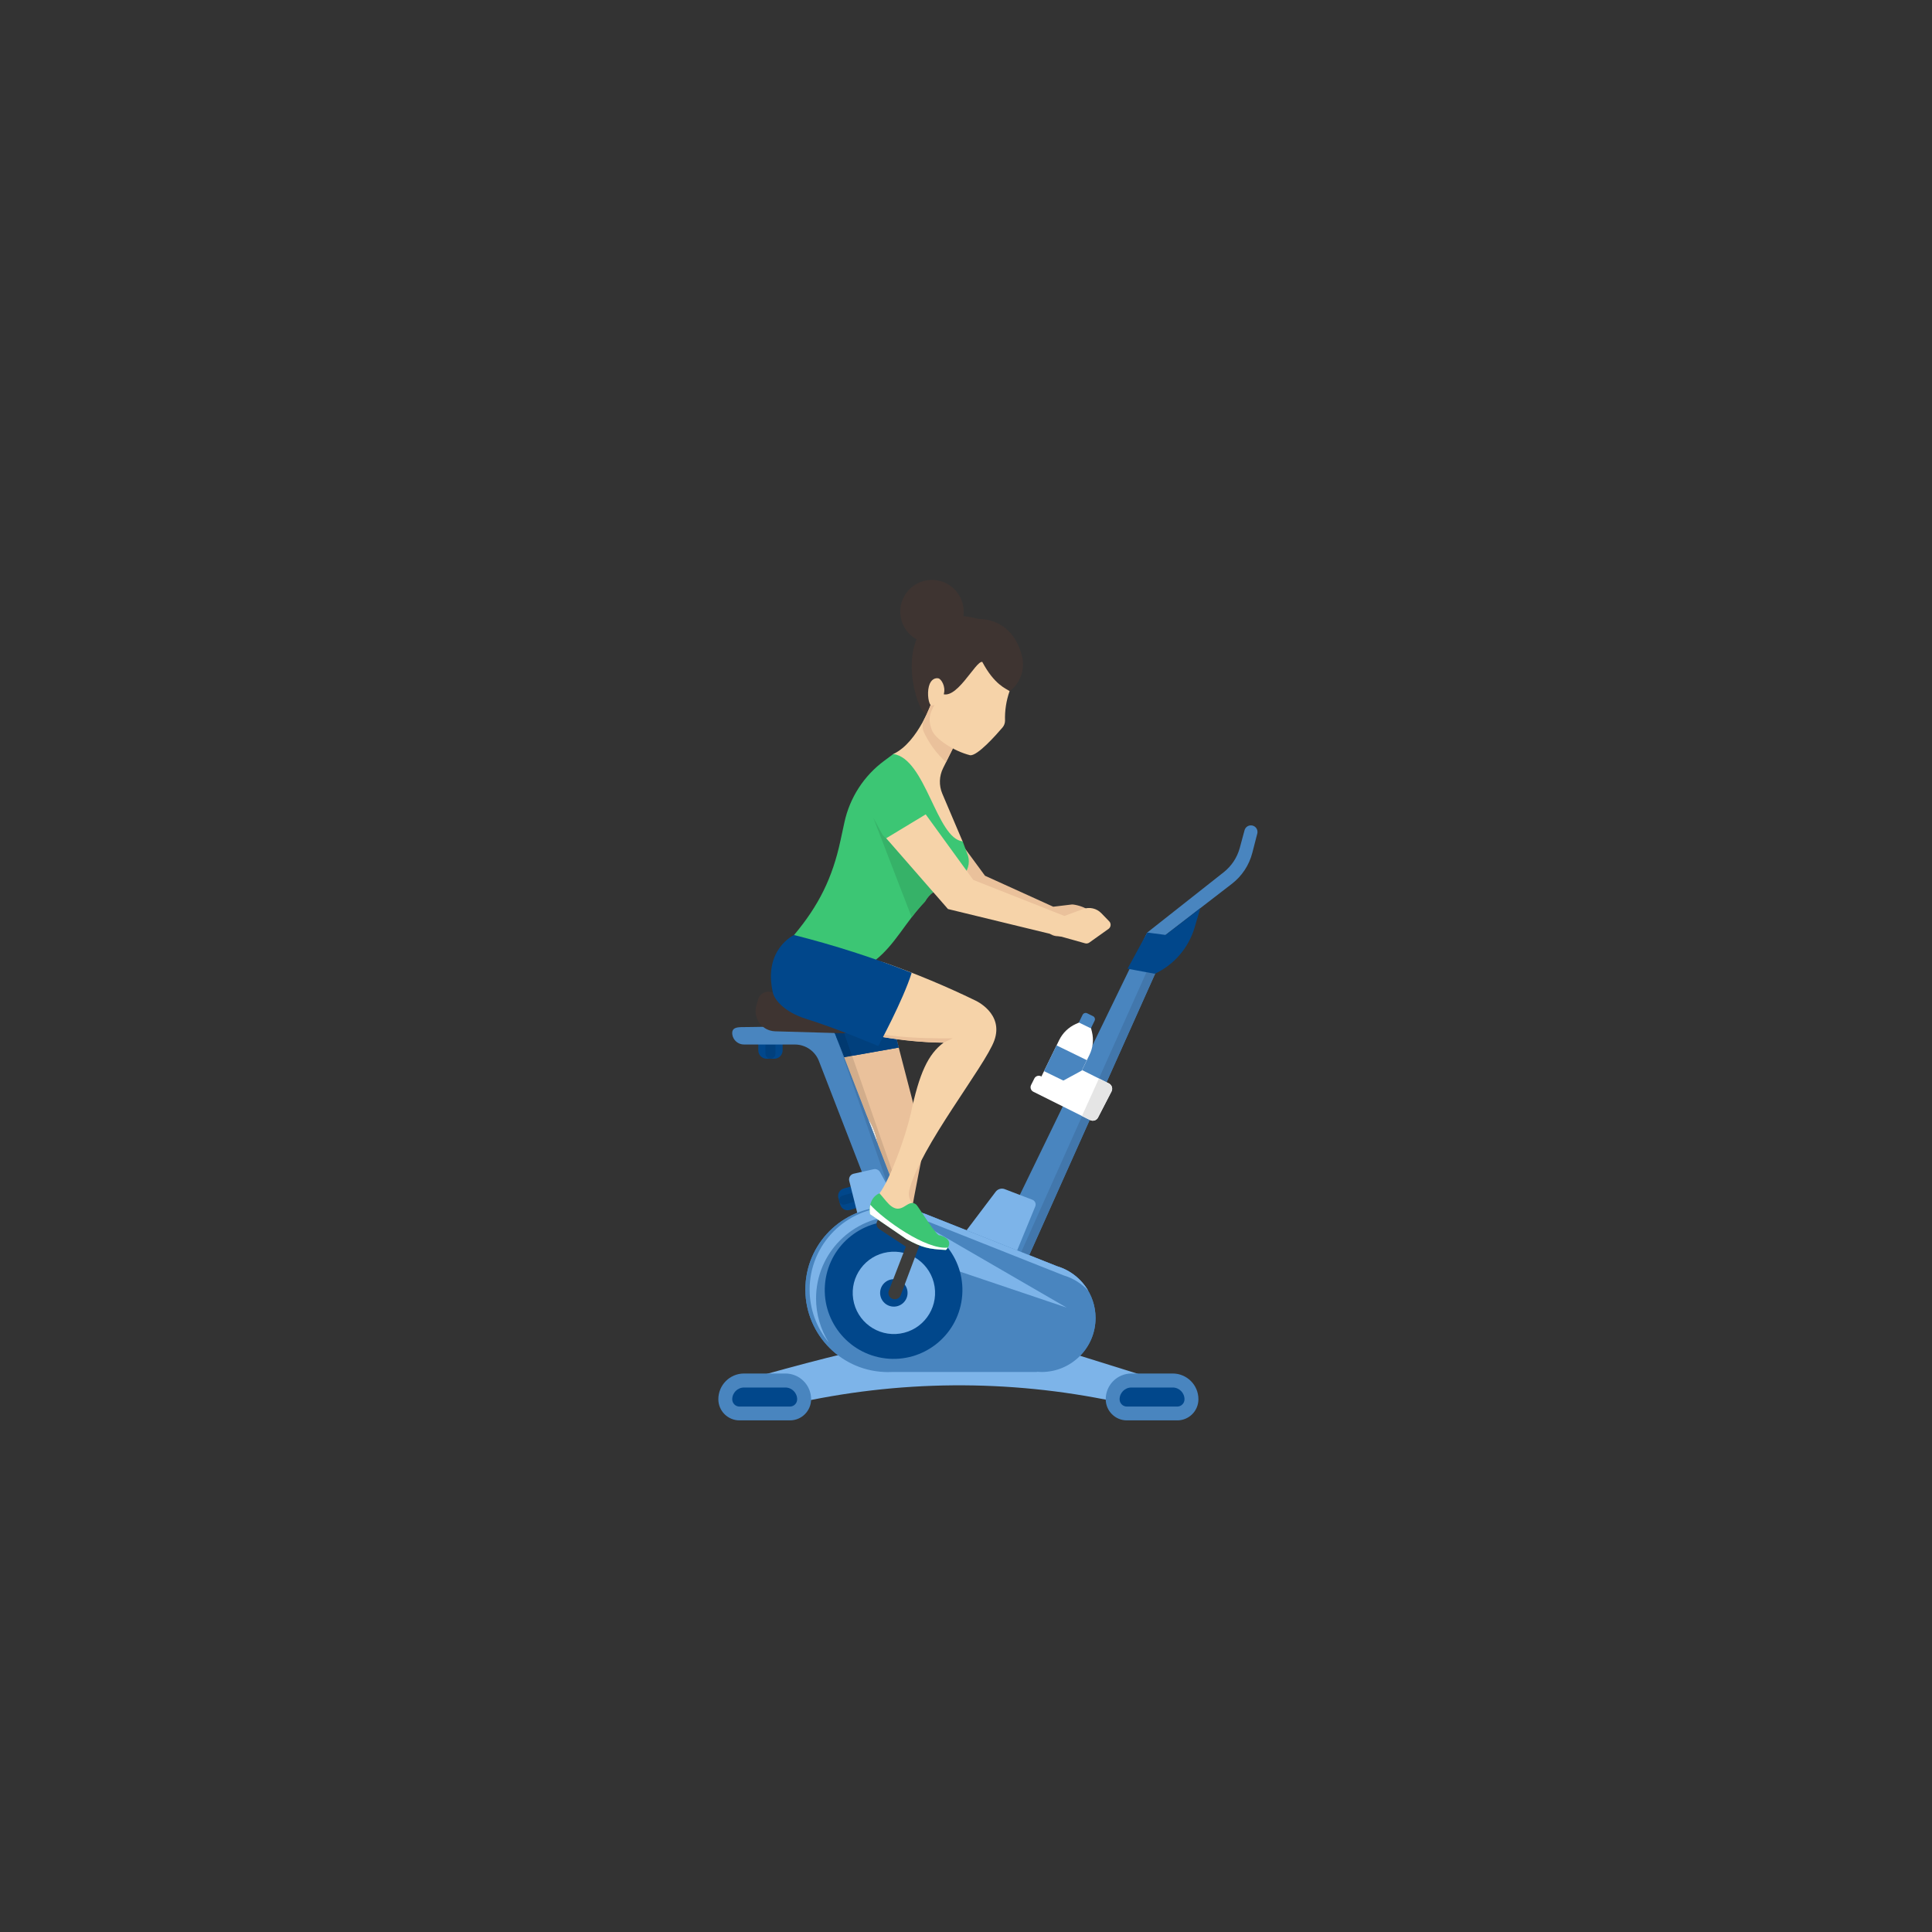 <svg xmlns="http://www.w3.org/2000/svg" xmlns:xlink="http://www.w3.org/1999/xlink" width="1080" zoomAndPan="magnify" viewBox="0 0 810 810" height="1080" preserveAspectRatio="xMidYMid meet" version="1.0"><rect x="0" y="0" width="810" height="810" fill="#333333" stroke="none"/><defs><clipPath id="5a22ea893a"><path d="M 463.211 575.836 L 502.793 575.836 L 502.793 595.5 L 463.211 595.5 Z M 463.211 575.836 " clip-rule="nonzero"/></clipPath><clipPath id="857880da2a"><path d="M 301.168 575.836 L 340.75 575.836 L 340.75 595.5 L 301.168 595.5 Z M 301.168 575.836 " clip-rule="nonzero"/></clipPath><clipPath id="63e592d3cd"><path d="M 480.527 346 L 527.207 346 L 527.207 395.254 L 480.527 395.254 Z M 480.527 346 " clip-rule="nonzero"/></clipPath><clipPath id="aeb2752777"><path d="M 453.316 452.148 L 466.922 452.148 L 466.922 470 L 453.316 470 Z M 453.316 452.148 " clip-rule="nonzero"/></clipPath><clipPath id="b34026754b"><path d="M 460.738 452.164 L 453.609 467.883 L 457.027 469.59 L 457.039 469.598 C 457.398 469.781 457.781 469.867 458.156 469.867 C 459.059 469.867 459.93 469.375 460.363 468.516 L 466.031 457.543 C 466.203 457.195 466.285 456.828 466.285 456.461 C 466.285 455.562 465.789 454.691 464.93 454.25 L 460.738 452.164 " clip-rule="nonzero"/></clipPath></defs><path fill="#eac19b" d="M 366.926 549.727 C 364.578 551.398 378.391 565.496 386.504 570.07 C 391.641 572.965 392.219 567.336 392.219 567.336 C 392.219 567.336 378.613 549.156 378.699 548.414 C 374.148 540.934 372.676 545.617 366.926 549.727 " fill-opacity="1" fill-rule="nonzero"/><path fill="#38385e" d="M 366.926 549.727 C 366.926 549.727 367.164 551.453 372.246 556.164 C 378.02 561.523 389.684 570.594 392.219 567.297 C 399.125 569.402 394.781 573.48 394.781 573.48 C 387.297 573.102 384.887 572.543 378.281 568.984 L 363.016 558.445 C 363.016 558.445 361.707 552.016 366.926 549.727 " fill-opacity="1" fill-rule="nonzero"/><path fill="#eac19b" d="M 369.203 409.984 L 387.484 480.336 C 387.484 480.336 373.57 546.902 377.488 551.652 C 381.41 556.402 366.727 550.145 366.727 550.145 L 365.195 524.172 L 363.684 506.09 C 363.324 501.766 364.078 497.422 365.871 493.473 C 369.164 486.223 368.875 477.848 365.094 470.84 L 331.695 416.418 L 369.203 409.984 " fill-opacity="1" fill-rule="nonzero"/><path fill="#01478b" d="M 369.188 409.984 L 376.797 439.195 L 343.98 445 L 331.648 416.395 L 369.188 409.984 " fill-opacity="1" fill-rule="nonzero"/><path fill="#01407d" d="M 369.188 409.984 L 331.648 416.395 L 337.617 430.23 L 342.758 430.641 C 346.27 430.949 349.285 431.027 350.449 434.352 L 350.688 434.965 L 346.539 423.047 C 345.379 419.715 342.359 417.387 338.848 417.113 L 334.195 416.688 L 337.477 416.688 L 342.758 417.113 C 346.27 417.387 349.289 419.715 350.449 423.047 L 357.262 442.652 L 376.797 439.195 L 375.09 432.645 L 369.191 409.984 L 369.188 409.984 " fill-opacity="1" fill-rule="nonzero"/><path fill="#4985bf" d="M 443.094 530.84 L 387.434 508.75 L 387.297 508.75 L 386.059 508.277 C 382.176 506.793 378.047 506.031 373.887 506.023 C 354.785 505.141 338.574 519.91 337.688 539.02 C 336.805 558.129 351.574 574.332 370.684 575.215 C 371.754 575.266 372.82 575.266 373.887 575.215 L 434.762 575.215 L 434.762 575.129 C 435.395 575.129 435.996 575.215 436.68 575.215 C 449.184 575.211 459.32 565.066 459.316 552.555 C 459.305 542.539 452.719 533.719 443.125 530.863 L 443.094 530.84 " fill-opacity="1" fill-rule="nonzero"/><path fill="#7db4e9" d="M 483 577.84 L 446.398 566.406 C 446.398 566.406 363.723 567.977 362.137 566.406 C 360.559 564.84 314.961 577.84 314.961 577.84 L 331.648 588.75 C 376.359 578.539 422.754 578.164 467.625 587.633 L 472.871 588.75 L 483 577.84 " fill-opacity="1" fill-rule="nonzero"/><path fill="#01478b" d="M 317.918 436.875 L 328.121 436.875 L 328.121 440.363 C 328.121 442.309 326.547 443.887 324.598 443.887 L 321.445 443.887 C 319.496 443.887 317.918 442.309 317.918 440.363 L 317.918 436.875 " fill-opacity="1" fill-rule="nonzero"/><path fill="#01407d" d="M 325.117 437.918 L 320.922 437.918 L 320.922 441.773 C 320.922 442.938 321.863 443.875 323.023 443.875 C 324.184 443.867 325.117 442.934 325.117 441.773 L 325.117 437.918 " fill-opacity="1" fill-rule="nonzero"/><path fill="#4985bf" d="M 480.996 390.965 L 411.02 535.031 L 389.34 534.82 L 350.449 434.352 C 349.285 431.027 346.27 430.949 342.758 430.641 L 337.477 430.219 L 311.754 430.617 C 308.961 430.617 306.723 430.766 307.008 433.637 C 307.348 436.133 309.508 437.977 312.031 437.918 L 333.258 437.918 C 337.855 437.918 341.949 440.828 343.461 445.172 L 382.348 545.531 C 382.918 547.156 384.266 548.379 385.938 548.781 C 386.344 548.875 386.762 548.918 387.176 548.918 C 388.414 548.918 416.5 558.531 417.457 557.641 L 485.23 406.141 L 488.664 399.301 L 480.996 390.965 " fill-opacity="1" fill-rule="nonzero"/><path fill="#4277ac" d="M 413.805 557.012 L 413.793 557.035 C 414.695 557.375 415.633 557.578 416.586 557.645 C 415.945 557.543 414.988 557.32 413.805 557.012 " fill-opacity="1" fill-rule="nonzero"/><path fill="#4277ac" d="M 453.672 467.914 L 413.805 557.012 C 414.988 557.32 415.945 557.543 416.586 557.645 C 416.816 557.66 417.043 557.664 417.273 557.664 C 417.32 557.664 417.371 557.664 417.418 557.664 L 456.867 469.508 L 453.672 467.914 M 480.996 390.965 L 479.648 393.746 L 484.762 399.301 L 481.32 406.141 L 460.727 452.16 L 460.738 452.164 L 463.922 453.75 L 485.23 406.141 L 488.664 399.301 L 480.996 390.965 " fill-opacity="1" fill-rule="nonzero"/><path fill="#e5e5e5" d="M 363.68 468.535 L 367.91 479.461 C 367.5 476.477 366.559 473.559 365.094 470.84 L 363.68 468.535 " fill-opacity="1" fill-rule="nonzero"/><path fill="#d2ad8b" d="M 357.262 442.652 L 353.895 443.25 L 363.68 468.535 L 365.094 470.84 C 366.559 473.559 367.5 476.477 367.91 479.461 L 378.305 506.32 C 378.691 506.367 379.074 506.426 379.453 506.488 L 357.262 442.652 " fill-opacity="1" fill-rule="nonzero"/><path fill="#013970" d="M 337.477 416.688 L 334.195 416.688 L 338.848 417.113 C 342.359 417.387 345.379 419.715 346.539 423.047 L 350.688 434.965 L 353.895 443.25 L 357.262 442.652 L 350.449 423.047 C 349.289 419.715 346.27 417.387 342.758 417.113 L 337.477 416.688 " fill-opacity="1" fill-rule="nonzero"/><path fill="#4277ac" d="M 378.305 506.32 L 389.012 533.969 L 379.453 506.488 C 379.074 506.426 378.691 506.367 378.305 506.32 " fill-opacity="1" fill-rule="nonzero"/><path fill="#4277ac" d="M 350.688 434.965 L 385.434 534.844 L 407.113 535.059 L 389.328 534.883 L 389.012 533.969 L 378.305 506.32 L 367.91 479.461 L 363.68 468.535 L 353.895 443.25 L 350.688 434.965 " fill-opacity="1" fill-rule="nonzero"/><path fill="#01478b" d="M 356.828 497.434 L 359.312 506.445 L 356.234 507.297 C 354.512 507.77 352.734 506.758 352.262 505.039 L 351.492 502.246 C 351.02 500.531 352.027 498.754 353.75 498.281 L 356.828 497.434 " fill-opacity="1" fill-rule="nonzero"/><path fill="#e5e5e5" d="M 357.562 500.039 L 357.547 500.043 L 358.566 503.754 L 358.578 503.75 L 357.562 500.039 " fill-opacity="1" fill-rule="nonzero"/><path fill="#01407d" d="M 357.547 500.043 L 353.223 501.277 C 352.199 501.566 351.598 502.629 351.883 503.652 L 351.883 503.656 C 352.121 504.504 352.895 505.059 353.73 505.059 C 353.902 505.059 354.074 505.035 354.246 504.988 L 358.566 503.754 L 357.547 500.043 " fill-opacity="1" fill-rule="nonzero"/><path fill="#7db4e9" d="M 359.566 509.117 L 356.055 495.105 C 355.715 493.781 356.512 492.434 357.836 492.098 L 357.934 492.078 L 366.246 490.207 C 367.332 489.957 368.453 490.465 368.98 491.445 L 377.066 506.164 L 359.566 509.117 " fill-opacity="1" fill-rule="nonzero"/><path fill="#7db4e9" d="M 426.363 524.434 L 434.047 505.777 C 434.48 504.695 433.965 503.465 432.879 503.023 L 432.809 502.996 L 421.242 498.555 C 419.875 498.039 418.328 498.484 417.441 499.645 L 404.145 517.242 L 426.363 524.434 " fill-opacity="1" fill-rule="nonzero"/><path fill="#4985bf" d="M 443.094 530.84 L 387.434 508.75 L 387.297 508.75 L 386.059 508.277 C 382.176 506.793 378.047 506.031 373.887 506.023 C 354.785 505.141 338.574 519.91 337.688 539.02 C 336.805 558.129 351.574 574.332 370.684 575.215 C 371.754 575.266 372.82 575.266 373.887 575.215 L 434.762 575.215 L 434.762 575.129 C 435.395 575.129 435.996 575.215 436.68 575.215 C 449.184 575.211 459.32 565.066 459.316 552.555 C 459.305 542.539 452.719 533.719 443.125 530.863 L 443.094 530.84 " fill-opacity="1" fill-rule="nonzero"/><path fill="#7db4e9" d="M 342.137 544.453 C 342.094 525.391 357.523 509.906 376.59 509.859 C 380.805 509.855 384.984 510.613 388.922 512.113 L 390.156 512.566 L 390.301 512.629 L 445.965 534.723 C 449.938 535.898 453.512 538.145 456.297 541.219 C 453.391 536.215 448.695 532.516 443.156 530.863 L 387.496 508.773 L 387.359 508.773 L 386.121 508.301 C 382.238 506.816 378.113 506.059 373.953 506.055 C 354.82 506.117 339.371 521.68 339.438 540.801 C 339.465 548.902 342.332 556.742 347.539 562.949 C 344.02 557.422 342.145 551.012 342.137 544.453 " fill-opacity="1" fill-rule="nonzero"/><path fill="#7db4e9" d="M 447.203 548.227 L 371.562 522.711 L 373.047 505.246 Z M 447.203 548.227 " fill-opacity="1" fill-rule="nonzero"/><path fill="#01478b" d="M 346 537.312 C 347.961 521.5 362.371 510.266 378.184 512.223 C 394.004 514.184 405.238 528.594 403.277 544.41 C 401.32 560.223 386.91 571.457 371.09 569.5 C 355.277 567.539 344.043 553.133 346 537.312 " fill-opacity="1" fill-rule="nonzero"/><path fill="#3e3431" d="M 428.574 275.441 C 426.102 265.125 419.273 259.609 410.133 259.473 C 369.09 248.703 383.711 303.742 389.969 299.883 C 390.055 299.82 417.184 294.105 423.367 289.75 C 427.73 286.395 429.758 280.82 428.574 275.441 " fill-opacity="1" fill-rule="nonzero"/><path fill="#3e3431" d="M 353.777 433.203 C 355.887 433.102 357.652 431.566 358.043 429.492 C 358.797 427.215 357.582 424.758 355.309 423.973 L 322.73 415.812 C 320.379 415.461 318.188 417.051 317.781 419.387 L 317.148 421.516 C 315.801 425.965 318.316 430.668 322.773 432.016 C 323.469 432.23 324.188 432.348 324.918 432.375 L 353.777 433.203 " fill-opacity="1" fill-rule="nonzero"/><path fill="#eac19b" d="M 390.23 336.234 L 412.965 367.156 L 441.578 380.145 L 449.469 379.199 C 450.879 379.199 454.898 380.301 455.828 381.363 L 449.641 383.75 C 448.883 383.809 448.188 384.195 447.75 384.816 C 447.035 385.828 447.172 387.211 448.082 388.055 L 451.793 391.172 L 451.102 391.695 C 449.977 392.574 448.547 392.969 447.129 392.797 L 442.688 392.473 C 441.879 392.359 441.105 392.066 440.422 391.609 L 435.973 387.613 L 402.266 374.871 L 374.742 344.98 L 390.23 336.234 " fill-opacity="1" fill-rule="nonzero"/><path fill="#7db4e9" d="M 372.164 524.973 C 381.59 523.535 390.398 530.008 391.84 539.434 C 393.285 548.859 386.809 557.668 377.379 559.109 C 367.949 560.551 359.141 554.078 357.703 544.652 C 356.262 535.223 362.738 526.414 372.164 524.973 " fill-opacity="1" fill-rule="nonzero"/><path fill="#01478b" d="M 380.445 542.852 C 380.012 545.996 377.102 548.188 373.957 547.754 C 370.812 547.312 368.613 544.41 369.051 541.266 C 369.488 538.133 372.367 535.941 375.496 536.355 C 378.648 536.766 380.867 539.656 380.449 542.809 L 380.445 542.852 " fill-opacity="1" fill-rule="nonzero"/><path fill="#3c3c3b" d="M 377.613 543.035 L 386.656 518.953 L 371.293 510.875 C 370.023 510.203 368.453 510.691 367.781 511.957 L 367.742 512.039 C 367.133 513.297 367.633 514.809 368.867 515.465 L 379.789 522.664 L 372.652 541.105 C 372.121 542.465 372.793 544 374.152 544.531 C 374.383 544.625 374.621 544.68 374.871 544.707 C 376.055 544.832 377.18 544.145 377.613 543.035 " fill-opacity="1" fill-rule="nonzero"/><path fill="#f6d3a9" d="M 390.887 293.699 L 402.129 308.543 L 395.414 322.02 C 393.727 325.387 393.605 329.32 395.078 332.781 L 403.602 352.832 C 403.602 352.832 401.535 360.848 393.051 359.711 C 380.012 357.953 358.48 346.723 357.809 346.438 L 374.547 316.113 C 385.082 311.164 390.887 293.699 390.887 293.699 " fill-opacity="1" fill-rule="nonzero"/><path fill="#eac19b" d="M 387.574 301.367 C 386.711 302.988 386.57 304.902 387.188 306.637 C 389.418 311.523 392.621 315.902 396.598 319.512 L 402.117 308.453 L 390.871 293.613 C 389.953 296.27 388.852 298.863 387.574 301.367 " fill-opacity="1" fill-rule="nonzero"/><path fill="#3cc674" d="M 374.547 316.113 C 388.152 318.078 392.602 351.594 403.602 352.742 L 405.383 357.578 C 408.348 364.051 402.598 370.566 396.031 371.867 C 392.523 372.566 389.516 374.801 387.828 377.953 C 379.566 386.613 375.285 396.059 366.91 402.613 L 359.305 408.602 L 328.508 398.816 L 332.918 392.012 C 343.266 379.645 349 368.133 352.391 352.336 L 354.023 344.793 C 356.258 334.434 362.199 325.242 370.734 318.953 L 374.547 316.113 " fill-opacity="1" fill-rule="nonzero"/><path fill="#e5e5e5" d="M 387.828 377.953 C 387.359 378.445 386.902 378.941 386.457 379.438 C 386.91 378.934 387.363 378.441 387.828 377.953 M 392.922 372.949 C 390.777 374.051 388.988 375.785 387.828 377.953 C 389.004 375.82 390.801 374.094 392.973 373.008 L 392.922 372.949 " fill-opacity="1" fill-rule="nonzero"/><path fill="#36b268" d="M 366.133 342.824 L 382.215 384.543 C 383.559 382.785 384.973 381.078 386.457 379.438 C 386.902 378.941 387.359 378.445 387.828 377.953 C 388.988 375.785 390.777 374.051 392.922 372.949 L 370.09 350.148 L 366.133 342.824 " fill-opacity="1" fill-rule="nonzero"/><path fill="#f6d3a9" d="M 416.863 436.254 C 420.98 424.844 408.934 419.469 408.934 419.469 C 396.773 413.57 384.293 408.348 371.551 403.828 C 360.344 399.781 331.969 403.293 343.883 417.977 C 352.012 427.969 361.199 433.359 370.305 434.824 C 378.668 436.27 387.133 437.043 395.621 437.133 C 389.105 441.961 385.406 449.945 381.84 466.945 C 379.508 477.062 373.184 494.414 368.719 500.34 C 366.371 502.004 380.184 516.109 388.301 520.684 C 393.434 523.594 392.965 518.48 392.965 518.48 C 392.965 518.48 387.09 509.824 382.438 504.398 C 381.191 502.918 380.73 500.93 381.199 499.055 C 385.691 480.867 413.004 446.957 416.863 436.254 " fill-opacity="1" fill-rule="nonzero"/><path fill="#eac19b" d="M 355.594 428.934 C 351.105 425.223 353.297 426.844 355.777 431.988 C 379.59 437.441 395.574 437.133 395.574 437.133 L 399.457 435.293 C 399.457 435.293 364.461 436.27 355.594 428.934 " fill-opacity="1" fill-rule="nonzero"/><path fill="#01478b" d="M 332.918 392.012 C 349.676 396.246 366.145 401.531 382.227 407.848 C 378.605 419.445 368.211 438.559 368.211 438.559 C 368.211 438.559 350.781 431.137 337.855 427.129 C 329.199 424.395 324.781 419.469 324.016 416.109 C 319.906 397.977 332.918 392.012 332.918 392.012 " fill-opacity="1" fill-rule="nonzero"/><path fill="#3cc674" d="M 368.719 500.277 C 368.719 500.277 369.82 501.512 371.562 503.637 C 378.012 511.383 380.223 501.809 384.172 505.062 C 384.988 505.73 393.062 519.113 394.066 517.887 C 400.965 520.004 396.621 524.07 396.621 524.07 C 389.199 523.68 386.727 523.117 380.125 519.559 L 364.762 509.059 C 364.762 509.059 363.5 502.574 368.719 500.277 " fill-opacity="1" fill-rule="nonzero"/><path fill="#ffffff" d="M 397.367 523.062 C 397.145 523.418 396.879 523.75 396.574 524.047 C 389.152 523.648 386.68 523.094 380.074 519.535 L 364.762 509.059 C 364.555 507.746 364.594 506.406 364.871 505.113 C 370.539 511.383 388.199 524.047 397.367 523.062 " fill-opacity="1" fill-rule="nonzero"/><path fill="#f6d3a9" d="M 389.438 287.777 C 388.621 290.918 389.34 295.453 390.5 295.762 C 391.664 296.07 394.906 294.02 395.723 290.879 C 396.539 287.738 394.621 284.691 393.449 284.406 C 392.27 284.125 390.23 284.645 389.438 287.777 " fill-opacity="1" fill-rule="nonzero"/><path fill="#f6d3a9" d="M 406.746 316.645 C 399.641 314.836 392.07 309.754 390.664 306.027 C 388.191 299.305 391.184 297.781 394.188 290.395 C 400.496 295.055 409.031 276.852 411.828 277.508 C 416.945 287.129 421.723 288.641 423.281 289.75 C 421.875 293.742 421.223 297.965 421.363 302.199 C 421.348 303.219 420.98 304.199 420.328 304.98 C 417.441 308.352 409.812 316.93 406.746 316.645 " fill-opacity="1" fill-rule="nonzero"/><path fill="#3e3431" d="M 403.996 255.508 C 404.504 262.832 398.977 269.18 391.652 269.688 C 384.324 270.195 377.977 264.668 377.465 257.344 C 376.957 250.02 382.484 243.668 389.812 243.156 C 391.566 243.035 393.328 243.266 394.992 243.828 C 400.074 245.555 403.617 250.152 403.996 255.508 " fill-opacity="1" fill-rule="nonzero"/><g clip-path="url(#5a22ea893a)"><path fill="#4985bf" d="M 474.344 575.848 L 491.66 575.848 C 497.617 575.848 502.445 580.676 502.445 586.633 C 502.445 591.531 498.477 595.5 493.578 595.5 L 472.449 595.5 C 467.555 595.5 463.582 591.531 463.582 586.633 C 463.582 580.684 468.395 575.859 474.344 575.848 " fill-opacity="1" fill-rule="nonzero"/></g><path fill="#01478b" d="M 472.449 589.711 C 470.766 589.711 469.406 588.352 469.395 586.672 C 469.395 583.938 471.609 581.723 474.344 581.723 L 491.66 581.723 C 494.395 581.723 496.609 583.938 496.609 586.672 C 496.609 588.348 495.246 589.711 493.562 589.711 L 472.449 589.711 " fill-opacity="1" fill-rule="nonzero"/><g clip-path="url(#857880da2a)"><path fill="#4985bf" d="M 311.953 575.848 L 329.27 575.848 C 335.23 575.848 340.062 580.676 340.062 586.633 C 340.062 591.531 336.09 595.5 331.188 595.5 L 310.035 595.5 C 305.156 595.5 301.188 591.551 301.168 586.672 C 301.148 580.715 305.961 575.867 311.918 575.848 L 311.953 575.848 " fill-opacity="1" fill-rule="nonzero"/></g><path fill="#01478b" d="M 310.035 589.711 C 308.359 589.711 306.996 588.348 306.996 586.672 C 306.996 583.938 309.211 581.723 311.945 581.723 L 329.262 581.723 C 331.992 581.723 334.211 583.938 334.211 586.672 C 334.211 588.348 332.848 589.711 331.164 589.711 L 310.035 589.711 " fill-opacity="1" fill-rule="nonzero"/><g clip-path="url(#63e592d3cd)"><path fill="#4985bf" d="M 480.996 390.965 L 513.047 365.684 C 516.32 363.098 518.684 359.531 519.777 355.504 L 521.781 348.082 C 522.105 346.879 523.191 346.043 524.441 346.043 C 525.957 346.027 527.195 347.25 527.207 348.766 C 527.207 349.016 527.18 349.266 527.113 349.508 L 525.059 357.492 C 523.738 362.676 520.719 367.266 516.488 370.531 L 484.73 395.02 L 480.996 390.965 " fill-opacity="1" fill-rule="nonzero"/></g><path fill="#01478b" d="M 503.227 380.77 L 500.875 388.785 C 498.352 397.371 492.266 404.461 484.168 408.258 L 472.734 406.141 L 480.996 390.965 L 488.664 391.98 L 503.227 380.77 " fill-opacity="1" fill-rule="nonzero"/><path fill="#f6d3a9" d="M 388.105 341.43 L 408.039 368.898 L 446.25 384.012 L 454.094 381.117 C 456.766 380.137 459.762 380.824 461.738 382.863 L 465.043 386.273 C 465.848 387.109 465.824 388.441 464.988 389.25 L 464.758 389.441 L 456.715 395.168 C 456.203 395.535 455.559 395.656 454.949 395.492 L 444.074 392.449 L 397.445 381.117 L 371.551 351.434 L 388.105 341.43 " fill-opacity="1" fill-rule="nonzero"/><path fill="#ffffff" d="M 443.594 461.164 L 437.234 458.051 C 435.5 457.195 434.781 455.102 435.625 453.363 L 444.074 436.047 C 445.535 433.062 447.996 430.684 451.023 429.316 L 456.395 426.906 L 457.805 432.621 C 458.598 435.848 458.23 439.254 456.766 442.246 L 448.32 459.562 C 447.488 461.297 445.406 462.035 443.664 461.203 L 443.594 461.164 " fill-opacity="1" fill-rule="nonzero"/><path fill="#4985bf" d="M 455.805 424.828 L 458.246 426.023 C 458.969 426.371 459.266 427.238 458.914 427.961 L 457.359 431.148 L 452.309 428.684 L 453.867 425.496 C 454.219 424.773 455.09 424.48 455.805 424.828 " fill-opacity="1" fill-rule="nonzero"/><path fill="#4985bf" d="M 437.688 449.074 L 442.957 438.277 L 455.652 444.473 L 450.383 455.266 L 437.688 449.074 " fill-opacity="1" fill-rule="nonzero"/><path fill="#ffffff" d="M 457.027 469.59 L 453.609 467.883 L 433.23 457.715 C 432.191 457.195 431.77 455.934 432.285 454.895 L 433.648 452.176 C 434.16 451.141 435.414 450.719 436.445 451.23 L 436.457 451.238 L 443.07 454.535 L 453.797 448.699 L 460.738 452.164 L 464.93 454.25 C 466.133 454.867 466.621 456.328 466.031 457.543 L 460.363 468.516 C 459.746 469.73 458.258 470.215 457.039 469.598 L 457.027 469.59 " fill-opacity="1" fill-rule="nonzero"/><g clip-path="url(#aeb2752777)"><g clip-path="url(#b34026754b)"><path fill="#e5e5e5" d="M 453.609 469.867 L 466.285 469.867 L 466.285 452.164 L 453.609 452.164 L 453.609 469.867 " fill-opacity="1" fill-rule="nonzero"/></g></g></svg>